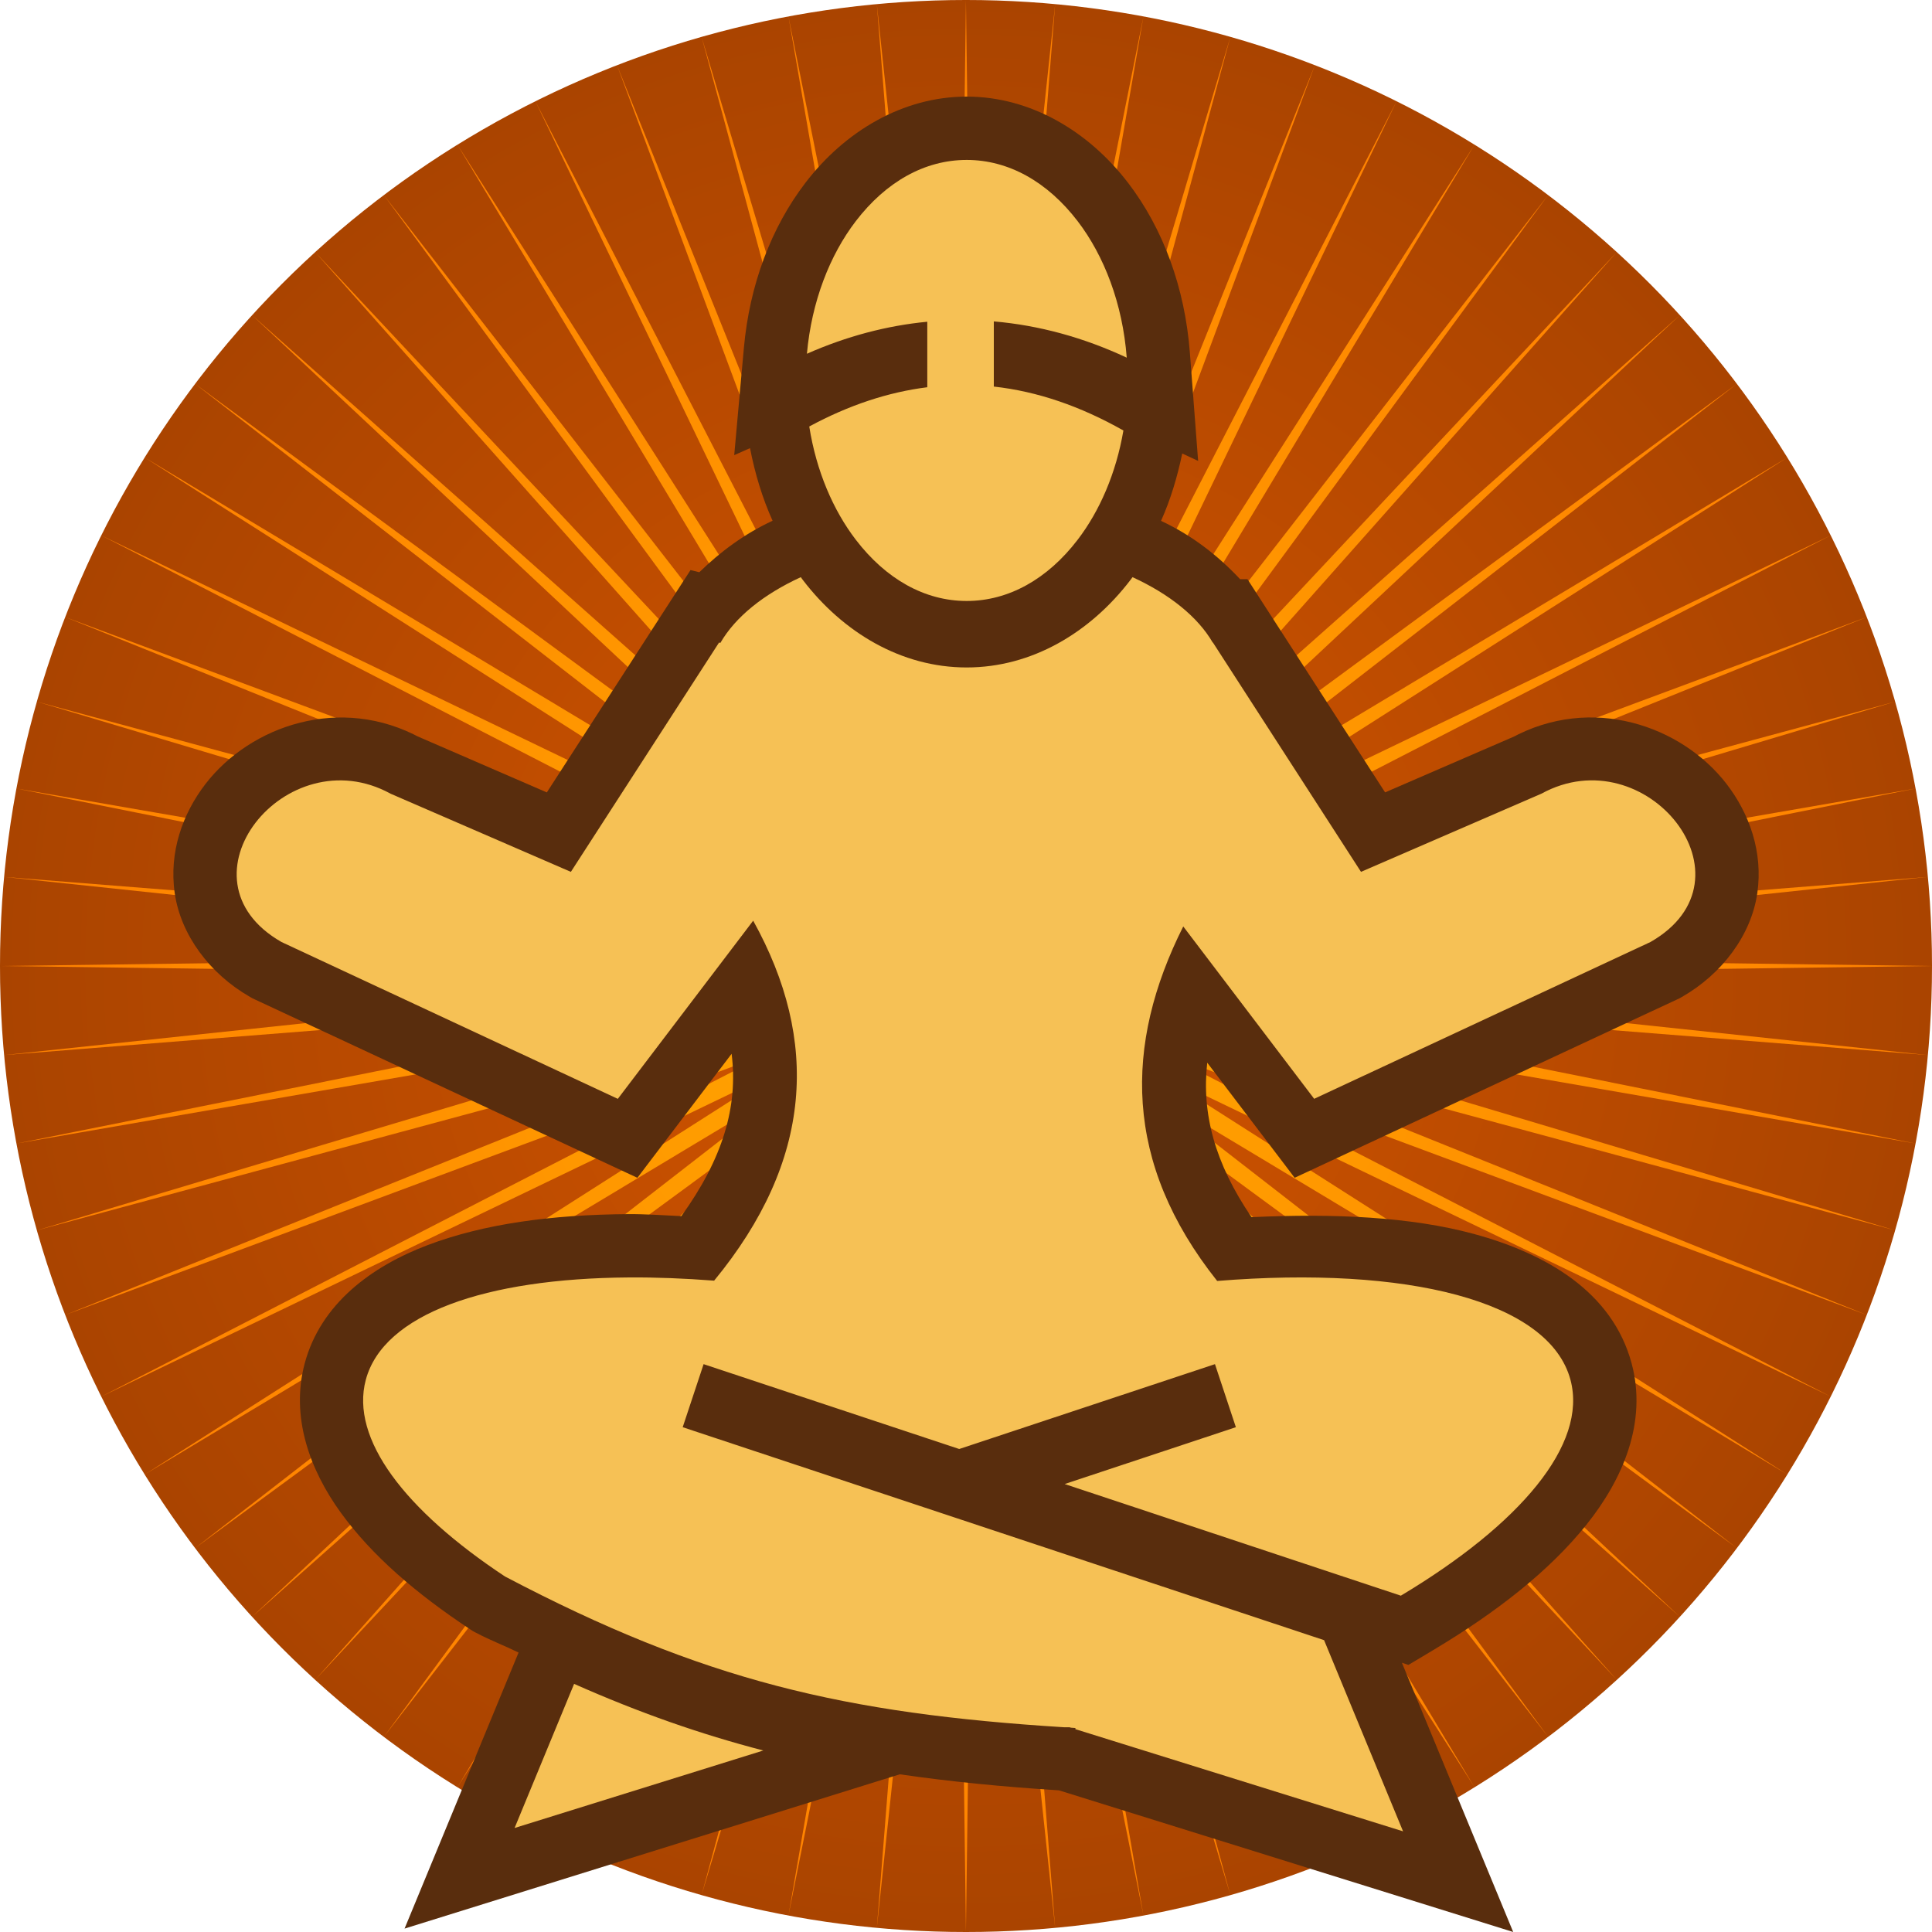 <svg height="500" viewBox="0 0 132.292 132.292" width="500" xmlns="http://www.w3.org/2000/svg" xmlns:xlink="http://www.w3.org/1999/xlink"><radialGradient id="a" cx="66.146" cy="66.146" gradientTransform="matrix(-0 1 -1 -0 132.294 .003)" gradientUnits="userSpaceOnUse" r="66.146"><stop offset="0" stop-color="#fa0"/><stop offset="1" stop-color="#ff8000"/></radialGradient><radialGradient id="b" cx="66.146" cy="66.146" gradientTransform="matrix(0 1 -1 0 132.292 -0)" gradientUnits="userSpaceOnUse" r="66.146"><stop offset="0" stop-color="#d45500"/><stop offset="1" stop-color="#a40"/></radialGradient><circle cx="66.146" cy="66.146" fill="url(#b)" r="66.146"/><path d="m80.947 66.831 51.345-.684-51.345-.688 51.06-5.413-51.186 4.051 50.346-10.105-50.595 8.76 49.192-14.706-49.569 13.392 47.628-19.184-48.123 17.908 45.657-23.5-46.266 22.275 43.293-27.609-44.015 26.443 40.561-31.487-41.383 30.397 37.48-35.099-38.403 34.084 34.084-38.402-35.099 37.48 30.397-41.386-31.486 40.564 26.444-44.01-27.608 43.288 22.272-46.26-23.499 45.654 17.906-48.126-19.179 47.631 13.392-49.572-14.709 49.197 8.758-50.597-10.107 50.344 4.061-51.185-5.423 51.059-.686-51.343-.679 51.343-5.422-51.059 4.055 51.185-10.107-50.344 8.762 50.597-14.709-49.197 13.392 49.572-19.185-47.631 17.912 48.126-23.499-45.654 22.272 46.26-27.613-43.288 26.45 44.01-31.487-40.564 30.393 41.386-35.094-37.48 34.084 38.402-38.404-34.084 37.484 35.099-41.388-30.397 40.56 31.487-44.011-26.443 43.293 27.609-46.266-22.275 45.653 23.5-48.121-17.908 47.627 19.184-49.571-13.392 49.197 14.706-50.593-8.76 50.345 10.105-51.191-4.051 51.061 5.413-51.341.688 51.341.684-51.061 5.415 51.191-4.052-50.345 10.108 50.593-8.764-49.197 14.708 49.571-13.39-47.627 19.184 48.121-17.908-45.653 23.498 46.266-22.272-43.293 27.606 44.011-26.448-40.56 31.488 41.388-30.395-37.484 35.1 38.404-34.086-34.084 38.401 35.094-37.482-30.393 41.386 31.487-40.556-26.45 44.006 27.613-43.285-22.272 46.262 23.499-45.656-17.912 48.127 19.185-47.632-13.392 49.57 14.709-49.196-8.762 50.592 10.107-50.34-4.055 51.191 5.422-51.064.679 51.342.686-51.342 5.423 51.064-4.061-51.191 10.107 50.34-8.758-50.592 14.709 49.196-13.392-49.57 19.179 47.632-17.906-48.127 23.499 45.656-22.272-46.262 27.608 43.285-26.444-44.006 31.486 40.556-30.397-41.386 35.099 37.482-34.084-38.401 38.403 34.086-37.48-35.1 41.383 30.395-40.561-31.488 44.015 26.448-43.293-27.606 46.266 22.272-45.657-23.498 48.123 17.908-47.628-19.184 49.569 13.39-49.192-14.708 50.595 8.764-50.346-10.108 51.186 4.052z" fill="url(#a)" fill-rule="evenodd"/><g stroke-width="1.053" transform="matrix(.95 0 0 .95 3.307 6.615)"><path d="m66.193 0c-4.605 0-8.788 2.51-11.617 6.207-2.461 3.214-4.029 7.338-4.441 11.92l-.285 3.162-.014.008.008.053-.404 4.492 1.139-.504c.36 1.855.893 3.608 1.625 5.232-2.03.947-3.759 2.229-5.281 3.713l-.631-.16-10.359 16.029-9.447-4.096.379.186c-5.785-3.173-12.302-.907-15.547 3.316-1.622 2.112-2.639 4.887-2.203 7.871.435 2.984 2.507 5.797 5.434 7.469l.164.094 27.746 12.938 6.793-8.939c.479 3.804-.637 7.555-3.623 11.701-1.28-.058-2.589-.153-3.814-.145-5.54.038-10.407.698-14.463 2.23-4.056 1.533-7.724 4.238-8.873 8.537v.002c-1.027 3.848.368 7.665 2.602 10.748s5.413 5.822 9.332 8.414l.191.125.201.107c1.081.569 2.043.925 3.09 1.439l-.213.516-8.004 19.381 35.695-11.121c3.604.524 7.38.897 11.475 1.156l32.738 10.209-8.02-19.406.471.156 1.795-1.074c4.613-2.76 8.368-5.712 11.021-9.016s4.402-7.418 3.271-11.639c-1.381-5.153-6.152-7.923-11.391-9.34-4.505-1.219-10.005-1.485-16.006-1.203-2.652-3.889-3.603-7.48-3.193-11.135l6.301 8.295 27.746-12.938.164-.094c2.926-1.672 4.998-4.484 5.434-7.469.435-2.984-.581-5.759-2.203-7.871-3.245-4.224-9.762-6.49-15.547-3.316l.381-.186-9.457 4.096-9.92-15.365h-.529c-1.598-1.709-3.465-3.16-5.701-4.205.68-1.512 1.17-3.146 1.529-4.857l1.145.535-.348-4.562.004-.023-.006-.004-.244-3.201c-.359-4.715-1.938-8.965-4.461-12.262h-.002c-2.833-3.7-7.019-6.207-11.625-6.207zm0 9.127c1.434 0 2.859.644 4.379 2.629.059.077.096.21.154.291-.732-.115-1.45-.327-2.188-.391l-.621-.053v-.4l-2.195.211-2.137-.184v.389l-.668.064c-.391.038-.777.158-1.168.211.028-.038.046-.102.074-.139v-.002c1.522-1.988 2.936-2.627 4.369-2.627zm-.355 16.109 1.811.199c1.432.158 2.899.578 4.391 1.145-.421 1-.927 1.876-1.469 2.584-1.518 1.982-2.945 2.625-4.377 2.625-1.433 0-2.847-.638-4.369-2.627-.58-.757-1.105-1.714-1.543-2.797 1.241-.431 2.455-.74 3.643-.889zm-12.373 15.268c3.41 3.121 7.797 5.207 12.729 5.207 4.931 0 9.319-2.085 12.729-5.205.478.422.886.837 1.062 1.141l1.32 2.268h.154l11.422 17.689 16.75-7.256.186-.102c1.752-.961 3.135-.149 3.92.873.393.511.424.9.41.992-.013.088.016.289-.891.826l-20.607 9.609-11.639-15.324-3.283 6.545c-4.747 9.458-4.714 20.426 2.66 30.016l-14.73 4.887-13.986-4.643c7.839-9.678 8.579-21.026 3.129-30.846l-3.395-6.113-11.762 15.479-20.604-9.607c-.914-.54-.882-.74-.895-.828-.013-.092.018-.481.41-.992.785-1.022 2.168-1.836 3.92-.875l.186.104 16.74 7.258 11-17.025.27.066 1.725-2.99c.176-.305.585-.725 1.07-1.152zm-11.59 49.17c.341-.002.743.037 1.094.041l-3.012 9.086 48.578 16.129 1.178 2.852-10.768-3.359.113-1.119-4.549-.258-.27-.076h-.855c-15.314-.971-24.433-3.069-38.104-10.228-3.202-2.141-5.57-4.313-6.812-6.029-1.267-1.75-1.282-2.636-1.174-3.041.122-.453.763-1.404 3.281-2.355 2.52-.952 6.496-1.608 11.299-1.641zm51.65.105c2.662.158 4.978.504 6.824 1.004 3.692.999 4.811 2.347 4.957 2.891.119.445.052 1.539-1.572 3.562-1.369 1.705-3.877 3.745-6.959 5.77l-9.037-3.002 3.627-1.203-2.967-8.943c1.739-.043 3.594-.169 5.127-.078zm-20.59 32.311.094.004.025.002h-.092z" fill="#592d0d"/><path d="m66.194 4.564c-3.019 0-5.818 1.574-7.994 4.417-1.865 2.435-3.181 5.781-3.52 9.554 2.858-1.263 5.766-2.029 8.676-2.308v4.721c-2.813.353-5.647 1.285-8.507 2.829.505 3.203 1.72 6.028 3.352 8.16 2.176 2.842 4.974 4.417 7.994 4.417 3.019 0 5.826-1.574 8.002-4.417 1.582-2.067 2.767-4.788 3.295-7.871-3.097-1.752-6.208-2.821-9.341-3.166v-4.697c3.252.279 6.471 1.158 9.581 2.613-.296-3.888-1.626-7.339-3.536-9.835-2.176-2.842-4.983-4.417-8.003-4.417zm-33.266 102.108c14.285 7.514 24.472 9.867 40.274 10.861h.401l.112.032c.109.007.211.018.321.024l-.008.081 23.621 7.366-5.693-13.779-46.23-15.35 1.507-4.545 18.425 6.116 18.433-6.116 1.507 4.545-12.34 4.096 24.23 8.047c8.594-5.142 13.477-10.893 12.227-15.558-1.527-5.697-11.783-8.235-25.465-7.126-6.771-8.519-6.721-17.034-2.445-25.553l9.437 12.424 24.238-11.302c7.941-4.537-.321-14.827-7.858-10.692l-13.005 5.635-10.672-16.528h-.016c-1.082-1.859-3.114-3.487-5.781-4.713-.051.069-.101.14-.153.209-2.891 3.777-7.09 6.3-11.802 6.3s-8.911-2.523-11.802-6.3c-.052-.068-.101-.139-.152-.208h-0c-2.679 1.231-4.718 2.868-5.797 4.737l-.096-.024-10.68 16.528-12.997-5.635c-7.537-4.134-15.798 6.156-7.857 10.693l24.238 11.302 9.757-12.841c4.798 8.645 4.303 17.295-2.815 25.946-2.141-.165-4.2-.246-6.149-.232-10.343.071-17.689 2.63-18.959 7.382-1.135 4.253 2.824 9.406 10.043 14.179zm4.971 7.735-4.29 10.388 17.928-5.586c-4.522-1.173-8.962-2.728-13.638-4.802z" fill="#f6c155"/></g></svg>